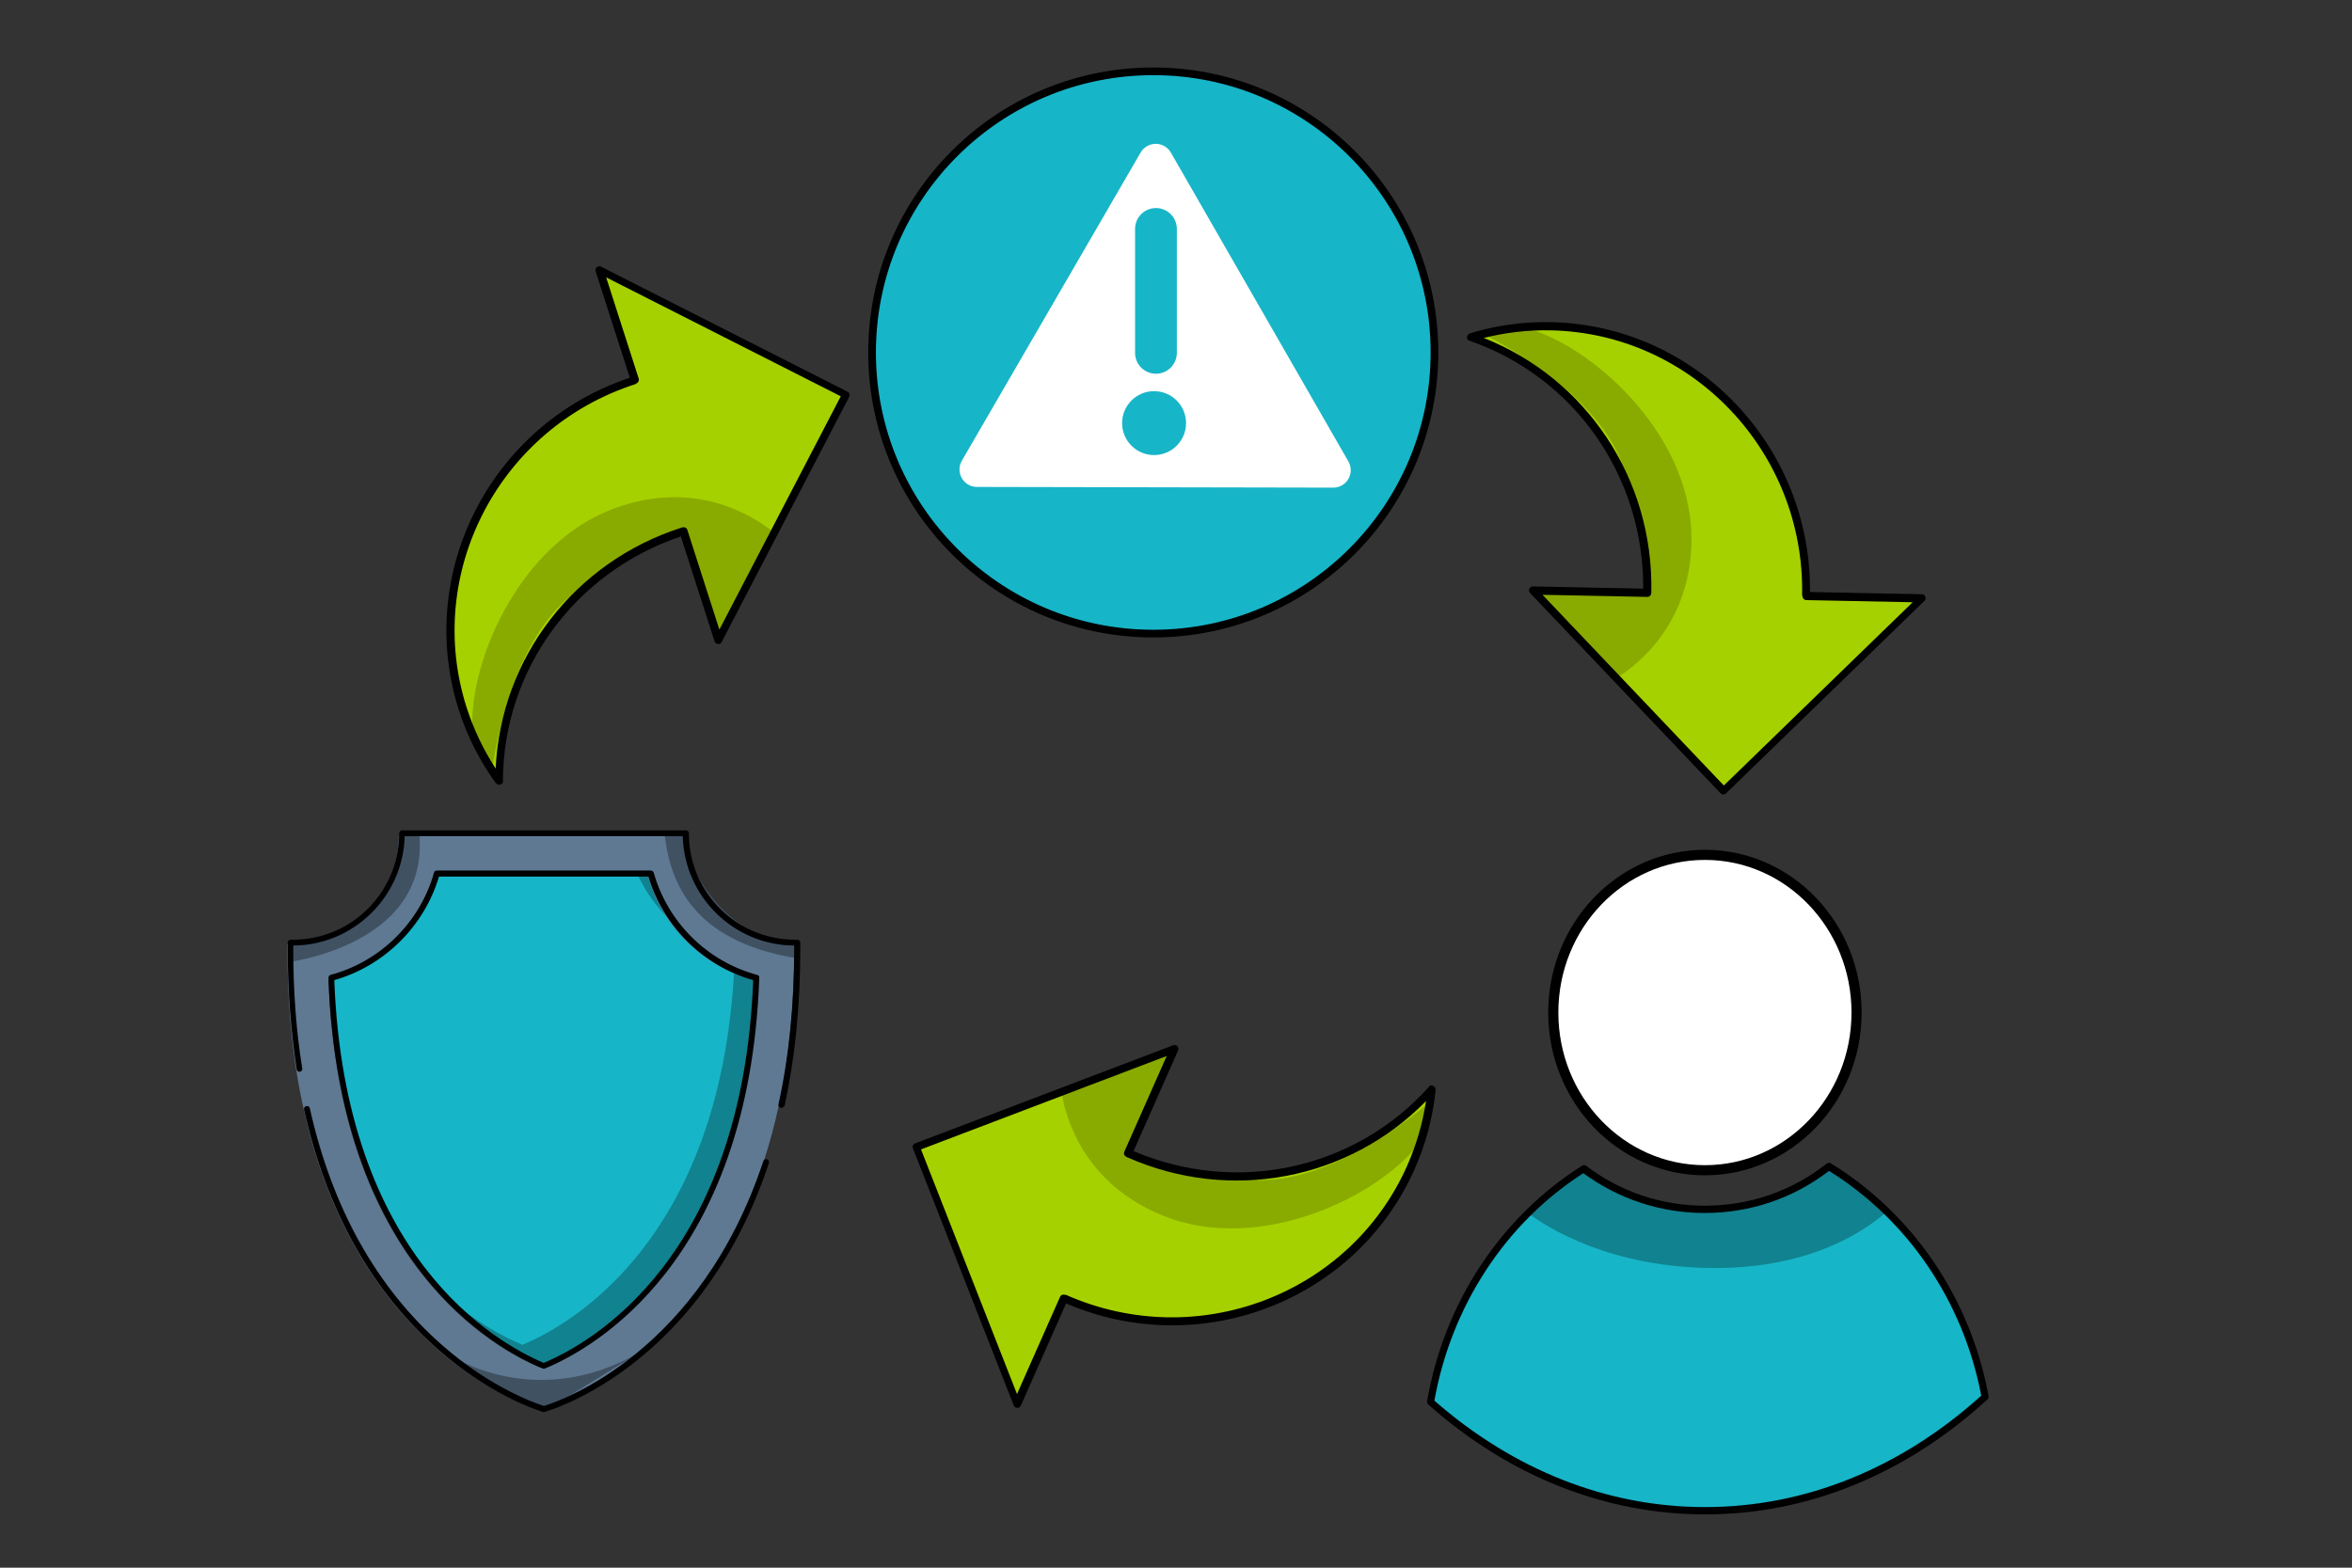 <?xml version="1.0" encoding="UTF-8" standalone="no"?>
<!-- Generator: Adobe Illustrator 24.3.0, SVG Export Plug-In . SVG Version: 6.00 Build 0)  -->

<svg
   version="1.1"
   id="Capa_1"
   x="0px"
   y="0px"
   viewBox="0 0 300 200"
   style="enable-background:new 0 0 300 200;"
   xml:space="preserve"
   sodipodi:docname="sse.svg"
   inkscape:version="1.1.2 (0a00cf5339, 2022-02-04)"
   xmlns:inkscape="http://www.inkscape.org/namespaces/inkscape"
   xmlns:sodipodi="http://sodipodi.sourceforge.net/DTD/sodipodi-0.dtd"
   xmlns="http://www.w3.org/2000/svg"
   xmlns:svg="http://www.w3.org/2000/svg"
   xmlns:rdf="http://www.w3.org/1999/02/22-rdf-syntax-ns#"
   xmlns:cc="http://creativecommons.org/ns#"
   xmlns:dc="http://purl.org/dc/elements/1.1/"><rect x="0" y="0" width="300" height="200" fill="#333333" stroke="none"/><defs
   id="defs1102" /><sodipodi:namedview
   pagecolor="#ffffff"
   bordercolor="#666666"
   borderopacity="1"
   objecttolerance="10"
   gridtolerance="10"
   guidetolerance="10"
   inkscape:pageopacity="0"
   inkscape:pageshadow="2"
   inkscape:window-width="1920"
   inkscape:window-height="1043"
   id="namedview1100"
   showgrid="false"
   inkscape:snap-global="false"
   showguides="true"
   inkscape:zoom="1.5079052"
   inkscape:cx="273.8899"
   inkscape:cy="180.05111"
   inkscape:window-x="0"
   inkscape:window-y="1080"
   inkscape:window-maximized="1"
   inkscape:current-layer="Capa_1"
   inkscape:guide-bbox="true"
   inkscape:pagecheckerboard="false"><sodipodi:guide
     position="-343.259,264.478"
     orientation="1,0"
     id="guide917"
     inkscape:locked="false" /><sodipodi:guide
     position="224.619,271.981"
     orientation="1,0"
     id="guide919"
     inkscape:locked="false" /><sodipodi:guide
     position="79.083,60.514"
     orientation="0,1"
     id="guide921"
     inkscape:locked="false" /></sodipodi:namedview>
<style
   type="text/css"
   id="style815">
	.st0{fill:#5F7993;}
	.st1{fill:#17B5C8;}
	.st2{fill:#11828F;}
	.st3{fill:#405162;}
	.st4{fill:#A6D100;}
	.st5{fill:#89AB00;}
	.st6{fill:#FFFFFF;}
	.st7{fill:none;stroke:#17B5C8;stroke-width:2;stroke-miterlimit:10;}
</style>

<ellipse
   style="fill:#17b5c8;stroke:#000000;stroke-width:0.982;stroke-linecap:round;stroke-linejoin:round;stroke-miterlimit:4;stroke-dasharray:0.098, 0.098;stroke-dashoffset:0"
   id="path1208"
   cx="147.101"
   cy="44.966"
   rx="35.867"
   ry="35.867" /><path
   sodipodi:type="star"
   style="opacity:1;fill:#ffffff;fill-opacity:1;fill-rule:nonzero;stroke:#ffffff;stroke-width:4.564;stroke-linecap:round;stroke-linejoin:round;stroke-miterlimit:4;stroke-dasharray:none;stroke-dashoffset:0;stroke-opacity:1"
   id="path904"
   sodipodi:sides="3"
   sodipodi:cx="16.163057"
   sodipodi:cy="32.448406"
   sodipodi:r1="26.884964"
   sodipodi:r2="13.442482"
   sodipodi:arg1="0.52558379"
   sodipodi:arg2="1.5727813"
   inkscape:flatsided="true"
   inkscape:rounded="0"
   inkscape:randomized="0"
   inkscape:transform-center-x="0.026683551"
   inkscape:transform-center-y="-6.6981193"
   transform="matrix(0.976,0,0,0.976,131.588,15.149)"
   d="M 39.419,45.937 -7.147,45.845 16.216,5.563 Z" /><path
   style="fill:#17b5c8;stroke:#17b5c8;stroke-width:5.328;stroke-linecap:round;stroke-linejoin:round;stroke-miterlimit:4;stroke-dasharray:none;stroke-opacity:1"
   d="M 147.443,29.206 V 45.016"
   id="path906"
   inkscape:connector-curvature="0"
   sodipodi:nodetypes="cc" /><circle
   style="fill:#17b5c8;fill-opacity:1;fill-rule:nonzero;stroke:#17b5c8;stroke-width:3.508;stroke-linecap:butt;stroke-linejoin:round;stroke-miterlimit:4;stroke-dasharray:none;stroke-dashoffset:0;stroke-opacity:1"
   id="path1466"
   cx="147.204"
   cy="53.98"
   r="2.324" /><g
   id="g1670"
   transform="translate(11.824,2.711)"><path
     class="st1"
     d="m 57.528,171.532 c -5.677,-2.338 -25.825,-13.172 -27.086,-49.497 6.493,-1.744 11.651,-6.827 13.469,-13.32 h 27.272 c 1.818,6.493 6.939,11.577 13.469,13.32 -1.299,36.325 -21.446,47.16 -27.123,49.497 z"
     id="path4"
     style="fill:#17b5c8;stroke-width:0.371" /><g
     id="g10"
     transform="matrix(0.371,0,0,0.371,1.946,103.112)"><path
       class="st2"
       d="m 196.3,33.9 c -4.4,-5.4 -7.8,-11.8 -9.7,-18.7 H 182 c 3.2,7.3 8.2,13.6 14.3,18.7 z"
       id="path6" /><path
       class="st2"
       d="m 215.3,48.4 c -5,94.2 -57.8,122.6 -72.8,128.8 -5.6,-2.3 -16.3,-7.6 -27.8,-18.1 14.1,15.5 28.4,22.7 35.1,25.4 15.3,-6.3 69.6,-35.5 73,-133.4 -2.6,-0.7 -5.1,-1.7 -7.5,-2.7 z"
       id="path8" /></g><path
     class="st4"
     d="m 89.178,117.768 c -7.681,0 -13.914,-6.234 -13.914,-13.914 0,0 0,-0.037 0,-0.037 H 57.231 57.12 39.05 c 0,0 0,0.037 0,0.037 0,7.681 -6.234,13.914 -13.914,13.914 -0.111,0 -0.186,0 -0.297,0 v 0.816 c 0,48.124 30.24,58.031 32.281,58.662 v 0.037 c 0,0 0.037,0 0.037,0 0.037,0 0.037,0 0.037,0 v -0.037 c 2.004,-0.594 32.281,-10.538 32.281,-58.662 v -0.816 c -0.074,0 -0.186,0 -0.297,0 z m -32.021,54.024 c -5.677,-2.338 -25.825,-13.172 -27.086,-49.497 6.493,-1.744 11.651,-6.827 13.432,-13.32 h 27.272 c 1.818,6.493 6.938,11.577 13.469,13.32 -1.262,36.325 -21.409,47.16 -27.086,49.497 z"
     id="path26"
     style="fill:#5f7993;stroke-width:0.371" /><path
     class="st5"
     d="M 41.647,103.557 H 39.421 c 0,0 0,0.037 0,0.037 0,7.681 -6.234,13.914 -13.914,13.914 -0.111,0 -0.186,0 -0.297,0 v 0.816 c 0,0.557 0,1.113 0,1.67 3.71,-0.594 17.699,-3.785 16.437,-16.437 z"
     id="path28"
     style="fill:#405162;stroke-width:0.371" /><path
     class="st5"
     d="M 89.846,117.731 89.623,117.546 c -0.037,0 -0.037,0 -0.074,0 -7.013,0 -13.283,-7.198 -14.248,-13.951 H 73.446 72.926 c 0.705,6.196 3.488,13.766 16.92,15.955 0,-0.371 0,-0.779 0,-1.15 z"
     id="path30"
     style="fill:#405162;stroke-width:0.371" /><g
     id="g38"
     transform="matrix(0.371,0,0,0.371,1.946,103.112)"
     style="fill:#405162"><path
       class="st5"
       d="m 115.4,179.7 -4.3,-3 c 0,0.1 1.5,1.3 4.3,3 z"
       id="path32"
       style="fill:#405162" /><path
       class="st5"
       d="m 183.5,179.5 -0.2,0.1 c 0,0 0.1,0 0.2,-0.1 -0.1,0 -0.1,0 0,0 z"
       id="path34"
       style="fill:#405162" /><path
       class="st5"
       d="m 115.4,179.7 24.1,16.4 c 4.8,2.3 8.2,3.4 9.1,3.6 v 0.1 c 0,0 0.1,0 0.1,0 0.1,0 0.1,0 0.1,0 v -0.1 c 0.6,-0.2 2,-0.6 4.1,-1.4 l 30.2,-18.7 c -31.3,18.2 -57.6,6.3 -67.7,0.1 z"
       id="path36"
       style="fill:#405162" /></g><path
     d="m 57.454,177.432 c -0.074,0 -0.148,-0.037 -0.223,-0.074 0,0 0,0 0,0 -1.373,-0.445 -6.901,-2.412 -13.135,-7.866 -8.46,-7.421 -14.248,-17.736 -17.142,-30.648 -0.037,-0.186 0.074,-0.408 0.297,-0.445 0.186,-0.037 0.408,0.074 0.445,0.297 2.857,12.764 8.571,22.93 16.92,30.24 6.308,5.529 12.096,7.458 12.949,7.718 2.263,-0.705 19.888,-6.827 27.977,-31.242 0.074,-0.186 0.26,-0.297 0.482,-0.223 0.186,0.074 0.297,0.26 0.223,0.482 -8.163,24.6 -25.973,30.945 -28.422,31.687 -0.074,0.037 -0.186,0.074 -0.26,0.074 -0.074,0 -0.074,0 -0.111,0 z m 0.074,-5.529 c -0.037,0 -0.111,0 -0.148,-0.037 -6.085,-2.523 -26.047,-13.506 -27.309,-49.831 0,-0.186 0.111,-0.334 0.26,-0.371 6.382,-1.707 11.428,-6.716 13.209,-13.061 0.037,-0.148 0.186,-0.26 0.371,-0.26 h 27.272 c 0.148,0 0.297,0.111 0.371,0.26 1.781,6.345 6.827,11.354 13.209,13.061 0.148,0.037 0.297,0.186 0.26,0.371 -1.299,36.288 -21.224,47.308 -27.309,49.831 -0.074,0.037 -0.148,0.037 -0.186,0.037 z m -26.715,-49.571 c 1.336,35.36 20.593,46.232 26.715,48.829 6.122,-2.56 25.379,-13.469 26.715,-48.829 -6.382,-1.818 -11.465,-6.864 -13.358,-13.209 H 44.17 c -1.892,6.345 -6.976,11.391 -13.358,13.209 z m 57.029,16.289 c -0.037,0 -0.037,0 -0.074,0 -0.186,-0.037 -0.334,-0.223 -0.297,-0.445 1.336,-6.048 2.004,-12.727 2.004,-19.814 v -0.445 c -7.718,-0.037 -14.025,-6.271 -14.211,-13.951 H 39.792 c -0.186,7.681 -6.493,13.914 -14.211,13.951 v 0.445 c 0,5.343 0.371,10.463 1.15,15.25 0.037,0.186 -0.111,0.371 -0.297,0.408 -0.186,0.037 -0.408,-0.111 -0.408,-0.297 -0.742,-4.786 -1.15,-9.981 -1.15,-15.361 v -0.816 c 0,-0.111 0.037,-0.186 0.111,-0.26 0.074,-0.074 0.148,-0.111 0.26,-0.111 h 0.111 c 0.074,0 0.111,0 0.186,0 7.495,0 13.543,-6.085 13.543,-13.543 0,-0.186 0.148,-0.408 0.371,-0.408 h 36.214 c 0.186,0 0.371,0.148 0.371,0.371 0,0 0,0.037 0,0.037 0,7.495 6.085,13.543 13.543,13.543 0.074,0 0.111,0 0.186,0 h 0.111 c 0.111,0 0.186,0.037 0.26,0.111 0.074,0.074 0.111,0.148 0.111,0.26 v 0.816 c 0,7.161 -0.668,13.877 -2.004,19.999 -0.074,0.148 -0.223,0.26 -0.408,0.26 z"
     id="path40"
     style="stroke-width:0.371" /></g><g
   id="g832"
   transform="matrix(0.423,0,0,0.423,154.405,108.599)"><path
     style="fill:#17b5c8"
     inkscape:connector-curvature="0"
     id="path20722"
     d="m 233.7,164.6 c -23.7,21.6 -52.9,34.3 -84.5,34.3 -30.8,0 -59.4,-12.1 -82.8,-32.8 5.1,-29.9 22.4,-55.3 46.3,-70.3 10.2,7.7 22.8,12.3 36.5,12.3 14.1,0 27.1,-4.8 37.4,-12.9 24,14.6 41.6,39.7 47.1,69.4 z"
     class="st1" /><path
     style="fill:#11828f"
     inkscape:connector-curvature="0"
     id="path20724"
     d="m 152.2,125.7 c 29.4,0 45.8,-11.7 51.8,-17.1 -5.3,-5.2 -11.1,-9.7 -17.4,-13.6 -10.3,8.1 -23.3,12.9 -37.4,12.9 -13.7,0 -26.4,-4.6 -36.5,-12.3 -6.1,3.9 -11.8,8.4 -17,13.5 5.8,4.4 25,16.6 56.5,16.6 z"
     class="st2" /><g
     id="g20728"><path
       inkscape:connector-curvature="0"
       id="path20726"
       d="m 149.2,200 c -30.1,0 -59,-11.4 -83.5,-33.1 -0.3,-0.3 -0.4,-0.6 -0.4,-1 5.1,-29.6 22.1,-55.5 46.8,-71.1 0.4,-0.2 0.9,-0.2 1.2,0.1 10.4,7.9 22.8,12 35.8,12 13.5,0 26.2,-4.4 36.7,-12.7 0.4,-0.3 0.9,-0.3 1.2,-0.1 24.8,15.2 42.2,40.8 47.6,70.2 0.1,0.4 -0.1,0.8 -0.3,1 C 209.5,188 180,200 149.2,200 Z M 67.5,165.7 c 24,21 52.2,32.1 81.6,32.1 30.1,0 58.9,-11.6 83.3,-33.6 -5.4,-28.4 -22.1,-53 -45.9,-67.8 -10.8,8.3 -23.8,12.7 -37.5,12.7 -13.3,0 -25.9,-4.2 -36.6,-12 -23.5,15.1 -39.8,40.1 -44.9,68.6 z" /></g><ellipse
     ry="47.561"
     rx="45.726"
     cy="48.649"
     cx="149.078"
     id="path20590-2"
     style="opacity:1;fill:#ffffff;fill-opacity:1;fill-rule:nonzero;stroke:#000000;stroke-width:3.052;stroke-linecap:round;stroke-linejoin:round;stroke-miterlimit:4;stroke-dasharray:none;stroke-dashoffset:0;stroke-opacity:1" /></g><g
   id="g906"
   transform="matrix(0.473,-0.152,0.152,0.473,4.258,57.142)"><path
     style="fill:#a6d100"
     inkscape:connector-curvature="0"
     id="path2690"
     d="M 202.8,50.9 152.4,1 v 29.7 c -0.1,0 -0.2,0 -0.2,0 -37.3,0 -67.6,30 -67.6,66.9 0,7.1 1.1,14 3.2,20.4 8.7,-27 34.2,-46.5 64.4,-46.5 0.1,0 0.2,0 0.2,0 v 29.3 z"
     class="st4" /><path
     style="fill:#89ab00"
     inkscape:connector-curvature="0"
     id="path2692"
     d="m 174.4,78.9 c -3.8,-5.8 -14.9,-19.2 -36.7,-18.5 -26.9,0.8 -49.2,27.4 -52.8,44.2 0.4,3.5 1,6.9 1.9,10.2 2.5,-5.2 17.2,-34 37.6,-37.7 0.2,0 0.4,-0.1 0.6,-0.1 8.3,-3.6 17.4,-5.6 27.1,-5.6 0.1,0 0.2,0 0.2,0 v 29.3 z"
     class="st5" /><g
     id="g2734"><path
       inkscape:connector-curvature="0"
       id="path2732"
       d="m 87.7,119 c -0.4,0 -0.8,-0.3 -1,-0.7 -2.2,-6.7 -3.3,-13.7 -3.3,-20.7 0,-37.2 30.4,-67.5 67.9,-67.9 V 1 c 0,-0.4 0.2,-0.8 0.6,-0.9 0.4,-0.2 0.8,-0.1 1.1,0.2 l 50.4,49.9 c 0.4,0.4 0.4,1 0,1.4 L 153,101.5 c -0.3,0.3 -0.7,0.4 -1.1,0.2 -0.4,-0.2 -0.6,-0.5 -0.6,-0.9 V 72.5 c -28.8,0.4 -53.9,18.7 -62.7,45.8 0,0.4 -0.4,0.7 -0.9,0.7 z m 64.5,-87.3 c -36.8,0 -66.7,29.6 -66.7,65.9 0,5.8 0.8,11.6 2.3,17.1 9.9,-26.6 35.4,-44.3 64.3,-44.3 h 0.2 c 0.6,0 1.1,0.4 1.1,1 v 26.9 l 48,-47.5 -48,-47.5 v 27.3 c 0,0.3 -0.1,0.5 -0.3,0.7 -0.2,0.2 -0.4,0.3 -0.7,0.3 z" /></g></g><g
   id="g906-7"
   transform="matrix(-0.454,-0.201,0.201,-0.454,198.701,210.181)"><path
     style="fill:#a6d100"
     inkscape:connector-curvature="0"
     id="path2690-5"
     d="M 202.8,50.9 152.4,1 v 29.7 c -0.1,0 -0.2,0 -0.2,0 -37.3,0 -67.6,30 -67.6,66.9 0,7.1 1.1,14 3.2,20.4 8.7,-27 34.2,-46.5 64.4,-46.5 0.1,0 0.2,0 0.2,0 v 29.3 z"
     class="st4" /><path
     style="fill:#89ab00"
     inkscape:connector-curvature="0"
     id="path2692-4"
     d="m 174.4,78.9 c -3.8,-5.8 -14.9,-19.2 -36.7,-18.5 -26.9,0.8 -49.2,27.4 -52.8,44.2 0.4,3.5 1,6.9 1.9,10.2 2.5,-5.2 17.2,-34 37.6,-37.7 0.2,0 0.4,-0.1 0.6,-0.1 8.3,-3.6 17.4,-5.6 27.1,-5.6 0.1,0 0.2,0 0.2,0 v 29.3 z"
     class="st5" /><g
     id="g2734-8"><path
       inkscape:connector-curvature="0"
       id="path2732-1"
       d="m 87.7,119 c -0.4,0 -0.8,-0.3 -1,-0.7 -2.2,-6.7 -3.3,-13.7 -3.3,-20.7 0,-37.2 30.4,-67.5 67.9,-67.9 V 1 c 0,-0.4 0.2,-0.8 0.6,-0.9 0.4,-0.2 0.8,-0.1 1.1,0.2 l 50.4,49.9 c 0.4,0.4 0.4,1 0,1.4 L 153,101.5 c -0.3,0.3 -0.7,0.4 -1.1,0.2 -0.4,-0.2 -0.6,-0.5 -0.6,-0.9 V 72.5 c -28.8,0.4 -53.9,18.7 -62.7,45.8 0,0.4 -0.4,0.7 -0.9,0.7 z m 64.5,-87.3 c -36.8,0 -66.7,29.6 -66.7,65.9 0,5.8 0.8,11.6 2.3,17.1 9.9,-26.6 35.4,-44.3 64.3,-44.3 h 0.2 c 0.6,0 1.1,0.4 1.1,1 v 26.9 l 48,-47.5 -48,-47.5 v 27.3 c 0,0.3 -0.1,0.5 -0.3,0.7 -0.2,0.2 -0.4,0.3 -0.7,0.3 z" /></g></g><g
   id="g906-2"
   transform="matrix(-0.01,0.497,-0.497,-0.01,247.138,0.625)"><path
     style="fill:#a6d100"
     inkscape:connector-curvature="0"
     id="path2690-8"
     d="M 202.8,50.9 152.4,1 v 29.7 c -0.1,0 -0.2,0 -0.2,0 -37.3,0 -67.6,30 -67.6,66.9 0,7.1 1.1,14 3.2,20.4 8.7,-27 34.2,-46.5 64.4,-46.5 0.1,0 0.2,0 0.2,0 v 29.3 z"
     class="st4" /><path
     style="fill:#89ab00"
     inkscape:connector-curvature="0"
     id="path2692-9"
     d="m 174.4,78.9 c -3.8,-5.8 -14.9,-19.2 -36.7,-18.5 -26.9,0.8 -49.2,27.4 -52.8,44.2 0.4,3.5 1,6.9 1.9,10.2 2.5,-5.2 17.2,-34 37.6,-37.7 0.2,0 0.4,-0.1 0.6,-0.1 8.3,-3.6 17.4,-5.6 27.1,-5.6 0.1,0 0.2,0 0.2,0 v 29.3 z"
     class="st5" /><g
     id="g2734-3"><path
       inkscape:connector-curvature="0"
       id="path2732-6"
       d="m 87.7,119 c -0.4,0 -0.8,-0.3 -1,-0.7 -2.2,-6.7 -3.3,-13.7 -3.3,-20.7 0,-37.2 30.4,-67.5 67.9,-67.9 V 1 c 0,-0.4 0.2,-0.8 0.6,-0.9 0.4,-0.2 0.8,-0.1 1.1,0.2 l 50.4,49.9 c 0.4,0.4 0.4,1 0,1.4 L 153,101.5 c -0.3,0.3 -0.7,0.4 -1.1,0.2 -0.4,-0.2 -0.6,-0.5 -0.6,-0.9 V 72.5 c -28.8,0.4 -53.9,18.7 -62.7,45.8 0,0.4 -0.4,0.7 -0.9,0.7 z m 64.5,-87.3 c -36.8,0 -66.7,29.6 -66.7,65.9 0,5.8 0.8,11.6 2.3,17.1 9.9,-26.6 35.4,-44.3 64.3,-44.3 h 0.2 c 0.6,0 1.1,0.4 1.1,1 v 26.9 l 48,-47.5 -48,-47.5 v 27.3 c 0,0.3 -0.1,0.5 -0.3,0.7 -0.2,0.2 -0.4,0.3 -0.7,0.3 z" /></g></g></svg>
